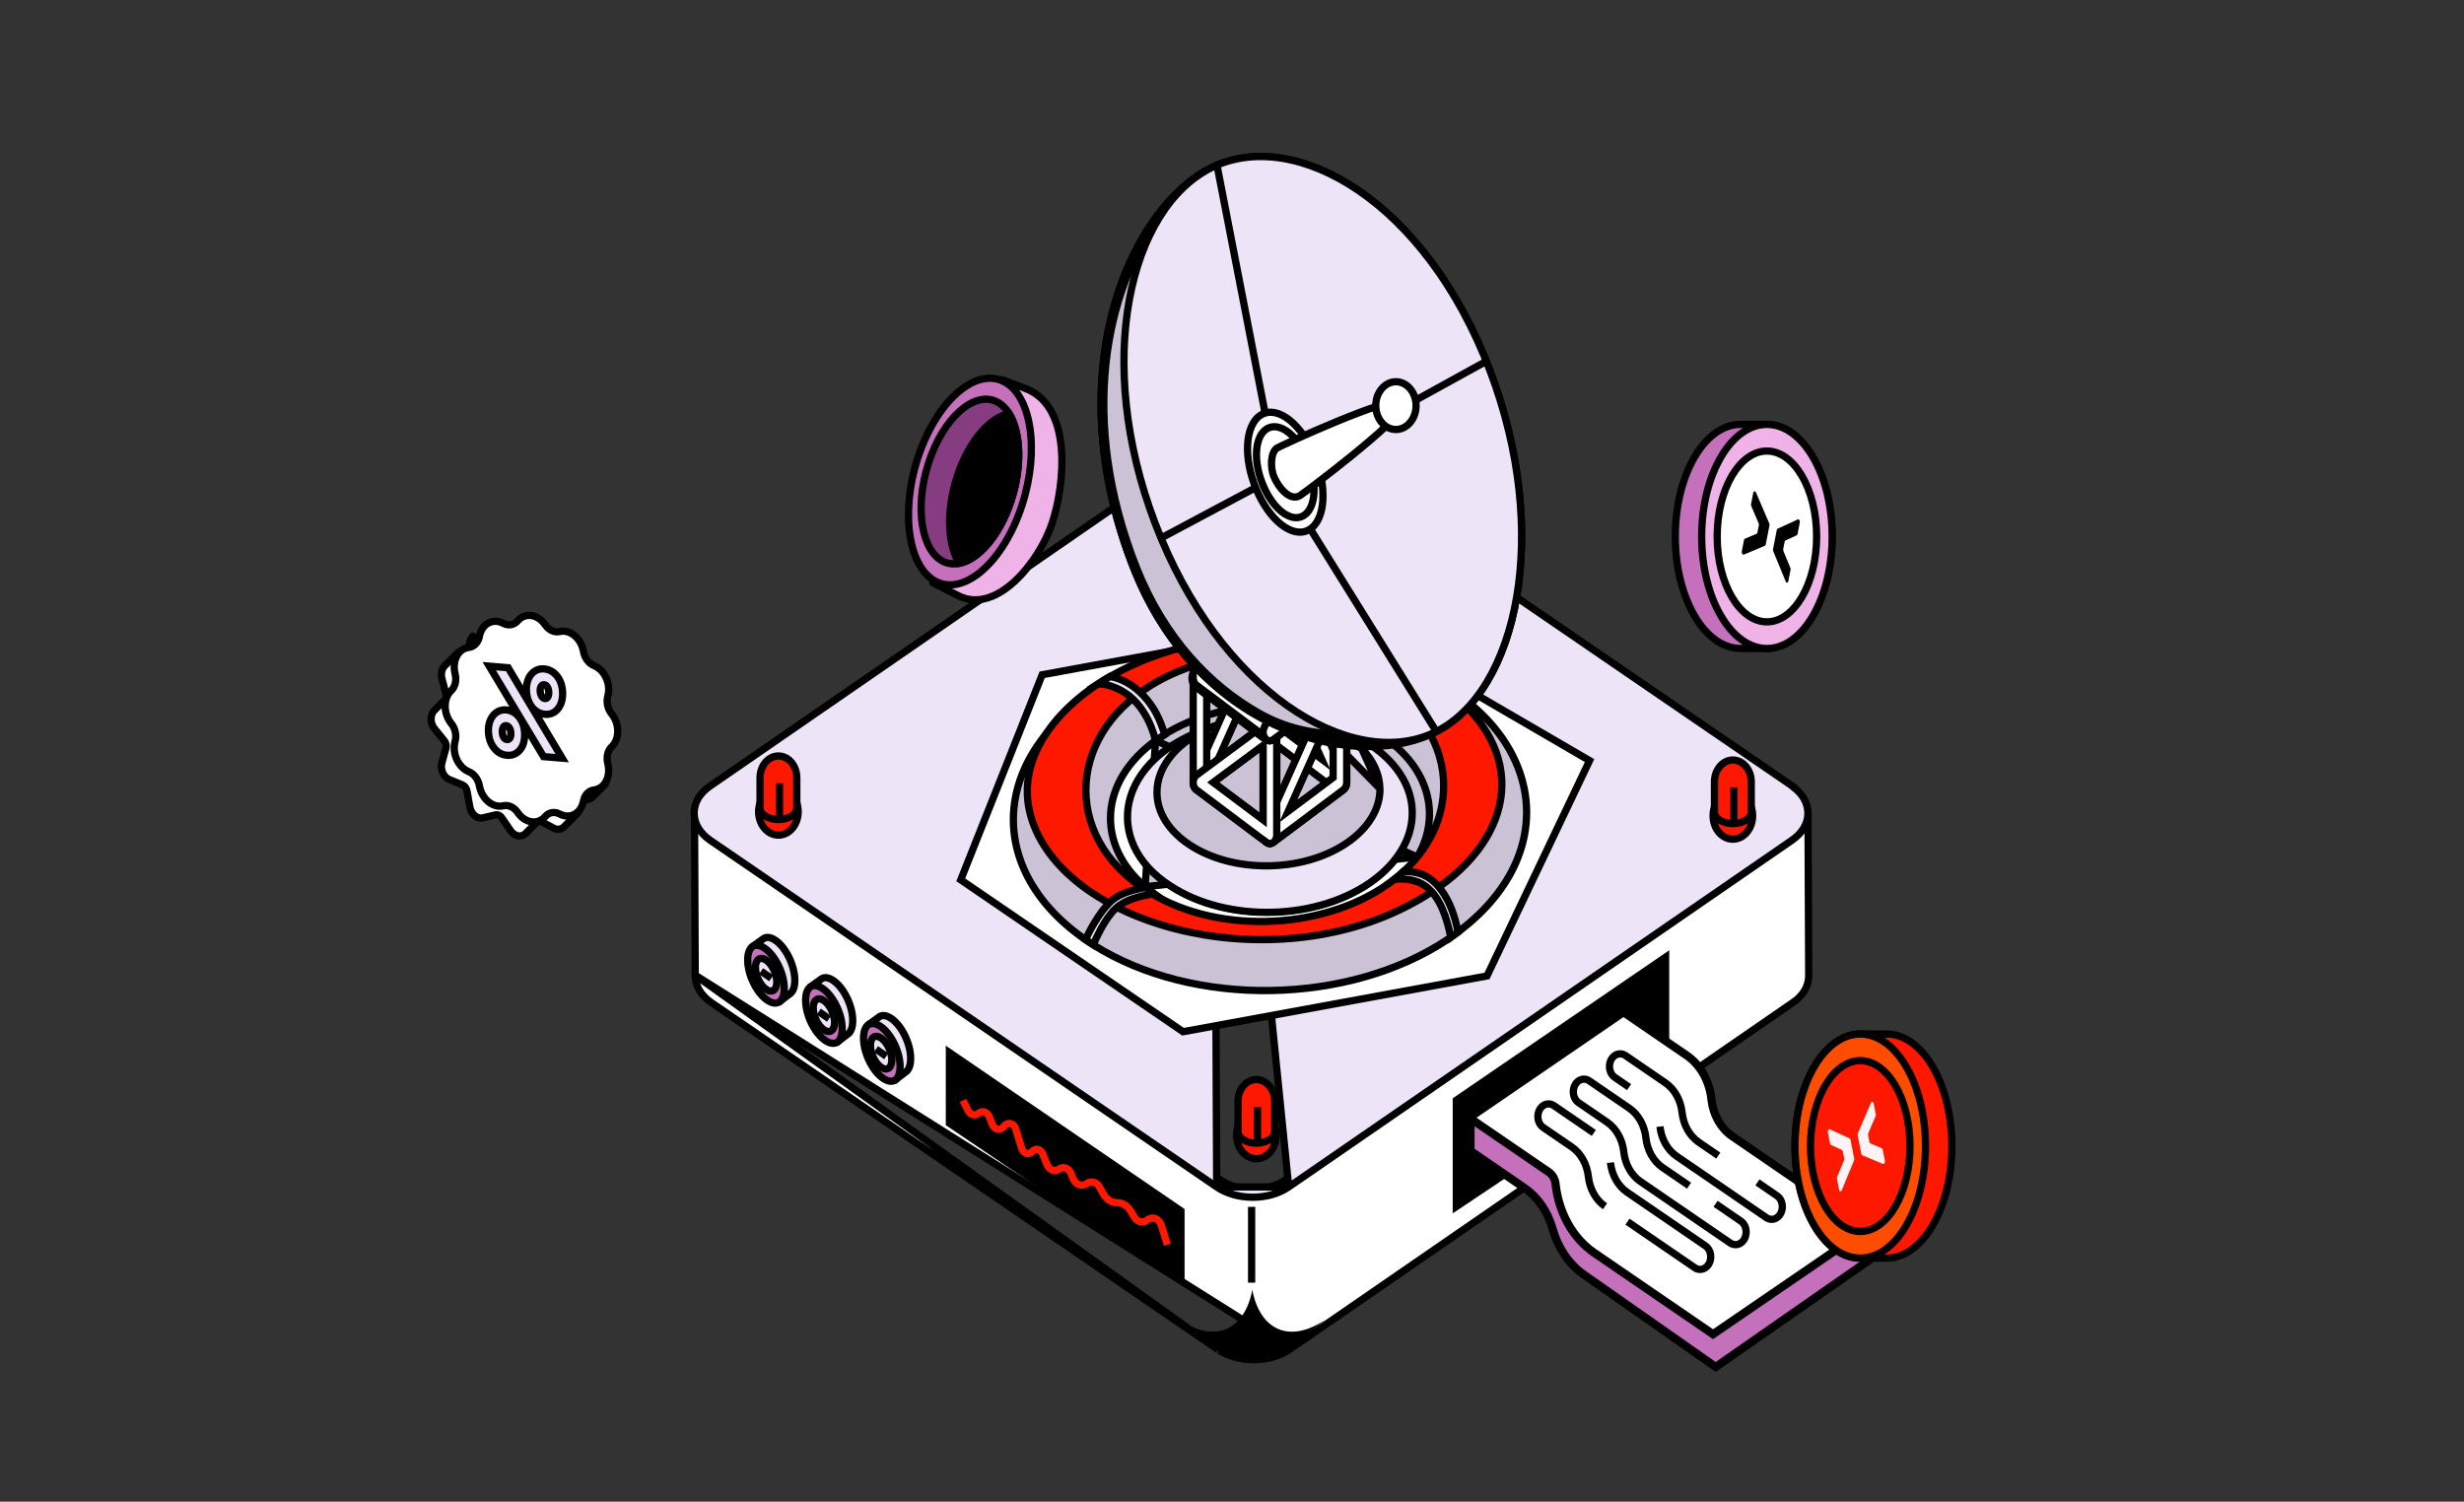 <svg width="169" height="103" viewBox="0 0 169 103" fill="none" xmlns="http://www.w3.org/2000/svg">
<rect x="0" y="0" width="169" height="103" fill="#333333" stroke="none"/>
<path d="M83.535 92.567C83.535 92.567 83.536 92.567 83.536 92.568C84.235 93.037 85.126 93.263 86.002 93.261C86.879 93.259 87.766 93.028 88.455 92.553L83.535 92.567ZM83.535 92.567C83.534 92.566 83.533 92.566 83.533 92.565L48.786 68.765C48.087 68.288 47.685 67.627 47.684 66.889L83.535 92.567ZM122.968 68.766L88.455 92.553L47.684 66.888L47.635 55.8C47.635 55.799 47.635 55.798 47.635 55.797C47.635 55.783 47.635 55.769 47.635 55.755L48.112 55.751V55.755L48.112 55.784C48.112 55.785 48.112 55.785 48.112 55.786C48.123 56.227 48.379 56.736 48.975 57.142L83.341 80.683V80.679L83.705 80.931C84.307 81.347 85.115 81.562 85.936 81.562C86.757 81.562 87.564 81.347 88.166 80.931L88.519 80.687L88.519 80.7L122.681 57.144C122.681 57.143 122.68 57.144 122.681 57.144C123.279 56.725 123.53 56.219 123.53 55.794L124.007 55.792L124.007 55.794L124.056 66.925V66.927C124.056 67.646 123.653 68.308 122.97 68.765C122.969 68.766 122.969 68.766 122.968 68.766Z" fill="white"/>
<path d="M83.535 92.567C83.535 92.567 83.536 92.567 83.536 92.568C84.235 93.037 85.126 93.263 86.002 93.261C86.879 93.259 87.766 93.028 88.455 92.553M83.535 92.567L88.455 92.553M83.535 92.567C83.534 92.566 83.533 92.566 83.533 92.565L48.786 68.765C48.087 68.288 47.685 67.627 47.684 66.889L83.535 92.567ZM88.455 92.553L122.968 68.766C122.969 68.766 122.969 68.766 122.97 68.765C123.653 68.308 124.056 67.646 124.056 66.927V66.925L124.007 55.794L124.007 55.792L123.53 55.794C123.53 56.219 123.279 56.725 122.681 57.144M88.455 92.553L47.684 66.888L47.635 55.8C47.635 55.799 47.635 55.798 47.635 55.797C47.635 55.783 47.635 55.769 47.635 55.755L48.112 55.751V55.755L48.112 55.784C48.112 55.785 48.112 55.785 48.112 55.786C48.123 56.227 48.379 56.736 48.975 57.142L83.341 80.683V80.679L83.705 80.931C84.307 81.347 85.115 81.562 85.936 81.562C86.757 81.562 87.564 81.347 88.166 80.931L88.519 80.687L88.519 80.7L122.681 57.144M122.681 57.144C122.681 57.143 122.68 57.144 122.681 57.144Z" stroke="black" stroke-width="0.498"/>
<path d="M99.887 82.76V75.464L114.24 65.652V73.156L99.887 82.76Z" fill="black" stroke="black" stroke-width="0.498"/>
<path d="M80.999 87.768V83.058L65.118 72.194V77.044L80.999 87.768Z" fill="black" stroke="black" stroke-width="0.498"/>
<path d="M95.459 52.04L95.447 52.031L95.435 52.021C95.042 51.683 94.402 51.635 93.576 52.204C92.81 52.732 92.096 53.656 91.572 54.739C91.049 55.822 90.736 57.023 90.736 58.081C90.736 59.168 91.06 59.801 91.469 60.062L91.482 60.07L91.493 60.079L92.684 60.984L96.683 52.926L95.459 52.04Z" fill="#D9D9D9" stroke="black" stroke-width="0.729"/>
<path d="M92.284 59.27C92.284 60.334 92.596 60.966 92.996 61.239C93.395 61.513 94.013 61.518 94.79 60.986C95.565 60.455 96.287 59.527 96.816 58.44C97.345 57.353 97.662 56.147 97.662 55.086C97.662 54.022 97.35 53.39 96.95 53.116C96.55 52.843 95.933 52.838 95.156 53.37C94.381 53.901 93.659 54.828 93.13 55.916C92.6 57.003 92.284 58.208 92.284 59.27Z" fill="#BDBDBD" stroke="black" stroke-width="0.729"/>
<path d="M93.383 58.326C93.383 59.511 94.085 59.992 94.951 59.399C95.816 58.806 96.518 57.365 96.518 56.179C96.518 54.994 95.816 54.514 94.951 55.106C94.085 55.699 93.383 57.141 93.383 58.326Z" fill="#D9D9D9" stroke="black" stroke-width="0.729"/>
<path d="M95.704 56.737L94.196 57.769" stroke="black" stroke-width="0.729"/>
<path d="M86.949 57.956L86.936 57.947L86.925 57.937C86.531 57.599 85.891 57.551 85.066 58.12C84.3 58.648 83.585 59.572 83.062 60.655C82.539 61.738 82.225 62.939 82.225 63.997C82.225 65.084 82.549 65.717 82.959 65.978L82.971 65.986L82.983 65.995L84.173 66.9L88.172 58.842L86.949 57.956Z" fill="#D9D9D9" stroke="black" stroke-width="0.729"/>
<path d="M83.774 65.187C83.774 66.251 84.086 66.883 84.485 67.156C84.885 67.43 85.503 67.435 86.28 66.903C87.055 66.372 87.777 65.444 88.306 64.357C88.835 63.27 89.152 62.064 89.152 61.003C89.152 59.939 88.839 59.307 88.44 59.033C88.04 58.759 87.422 58.755 86.646 59.287C85.871 59.818 85.149 60.745 84.62 61.833C84.09 62.92 83.774 64.125 83.774 65.187Z" fill="#BDBDBD" stroke="black" stroke-width="0.729"/>
<path d="M84.897 64.273C84.897 65.459 85.598 65.939 86.464 65.346C87.329 64.754 88.031 63.312 88.031 62.127C88.031 60.941 87.329 60.461 86.464 61.054C85.598 61.646 84.897 63.088 84.897 64.273Z" fill="#D9D9D9" stroke="black" stroke-width="0.729"/>
<path d="M87.217 62.685L85.71 63.717" stroke="black" stroke-width="0.984"/>
<path d="M78.439 63.524L78.426 63.516L78.415 63.505C78.021 63.167 77.382 63.119 76.555 63.689C75.79 64.217 75.076 65.141 74.552 66.224C74.029 67.306 73.716 68.508 73.716 69.565C73.716 70.653 74.039 71.285 74.449 71.547L74.461 71.555L74.473 71.564L75.663 72.468L79.662 64.41L78.439 63.524Z" fill="#D9D9D9" stroke="black" stroke-width="0.729"/>
<path d="M75.263 70.755C75.263 71.819 75.576 72.451 75.975 72.725C76.375 72.999 76.993 73.003 77.769 72.471C78.544 71.94 79.266 71.013 79.796 69.925C80.325 68.838 80.641 67.632 80.641 66.571C80.641 65.507 80.329 64.875 79.93 64.602C79.53 64.328 78.912 64.323 78.135 64.855C77.361 65.386 76.638 66.314 76.109 67.401C75.58 68.488 75.263 69.694 75.263 70.755Z" fill="#BDBDBD" stroke="black" stroke-width="0.729"/>
<path d="M76.487 69.783C76.487 70.968 77.189 71.449 78.055 70.856C78.92 70.263 79.622 68.822 79.622 67.637C79.622 66.451 78.92 65.971 78.055 66.564C77.189 67.156 76.487 68.597 76.487 69.783Z" fill="#D9D9D9" stroke="black" stroke-width="0.729"/>
<path d="M78.809 68.194L77.302 69.226" stroke="black" stroke-width="0.729"/>
<path d="M83.45 81.412C84.149 81.889 85.045 82.12 85.926 82.12C86.806 82.12 87.698 81.889 88.39 81.411L83.45 81.412ZM83.45 81.412L48.704 57.63C48.015 57.154 47.611 56.493 47.609 55.774C47.606 55.054 48.006 54.392 48.704 53.915C48.704 53.915 48.704 53.916 48.704 53.915L83.219 30.115L83.45 81.412ZM122.905 57.631L88.39 81.411L83.219 30.115C83.911 29.637 84.803 29.406 85.684 29.406C86.565 29.406 87.46 29.637 88.16 30.114L122.905 53.896L123.024 53.977V54.002C123.641 54.47 123.999 55.095 124.001 55.772C124.004 56.492 123.604 57.154 122.906 57.63C122.905 57.63 122.905 57.63 122.905 57.631Z" fill="#EDE4F7"/>
<path d="M83.45 81.412C84.149 81.889 85.045 82.12 85.926 82.12C86.806 82.12 87.698 81.889 88.39 81.411M83.45 81.412L88.39 81.411M83.45 81.412L48.704 57.63C48.015 57.154 47.611 56.493 47.609 55.774C47.606 55.054 48.006 54.392 48.704 53.915M83.45 81.412L83.219 30.115M88.39 81.411L122.905 57.631C122.905 57.63 122.905 57.63 122.906 57.63C123.604 57.154 124.004 56.492 124.001 55.772C123.999 55.095 123.641 54.47 123.024 54.002V53.977L122.905 53.896L88.16 30.114C87.46 29.637 86.565 29.406 85.684 29.406C84.803 29.406 83.911 29.637 83.219 30.115M88.39 81.411L83.219 30.115M48.704 53.915C48.704 53.915 48.704 53.916 48.704 53.915ZM48.704 53.915L83.219 30.115" stroke="black" stroke-width="0.498"/>
<path d="M119.812 57.09C119.282 57.718 118.423 57.718 117.893 57.09C117.364 56.462 117.364 55.443 117.893 54.815C118.423 54.186 119.282 54.186 119.812 54.815C120.342 55.443 120.342 56.462 119.812 57.09Z" fill="#FF1800" stroke="black" stroke-width="0.498"/>
<path d="M117.591 55.677L117.592 55.688L117.592 55.701C117.588 55.858 117.672 56.057 117.926 56.232C118.174 56.401 118.509 56.492 118.853 56.492C119.198 56.492 119.533 56.401 119.78 56.232C120.039 56.054 120.122 55.851 120.114 55.692L120.114 55.685L120.114 55.678V53.625C120.114 52.799 119.549 52.129 118.853 52.129C118.156 52.129 117.591 52.799 117.591 53.625V55.677Z" fill="#FF1800" stroke="black" stroke-width="0.498"/>
<path d="M118.928 56.504V54.004" stroke="black" stroke-width="0.498"/>
<path d="M87.131 79.008C86.601 79.636 85.742 79.636 85.213 79.008C84.683 78.379 84.683 77.361 85.213 76.732C85.742 76.104 86.601 76.104 87.131 76.732C87.661 77.361 87.661 78.379 87.131 79.008Z" fill="#FF1800" stroke="black" stroke-width="0.498"/>
<path d="M84.911 77.595L84.912 77.606L84.911 77.619C84.907 77.775 84.991 77.975 85.246 78.15C85.493 78.319 85.828 78.41 86.173 78.41C86.517 78.41 86.852 78.319 87.1 78.15C87.359 77.972 87.441 77.769 87.434 77.61L87.433 77.603V77.596V75.543C87.433 74.717 86.869 74.047 86.172 74.047C85.476 74.047 84.911 74.717 84.911 75.543V77.595Z" fill="#FF1800" stroke="black" stroke-width="0.498"/>
<path d="M86.248 78.421V75.922" stroke="black" stroke-width="0.498"/>
<path d="M54.349 56.812C53.819 57.441 52.96 57.441 52.43 56.812C51.9 56.184 51.9 55.165 52.43 54.537C52.96 53.909 53.819 53.909 54.349 54.537C54.878 55.165 54.878 56.184 54.349 56.812Z" fill="#FF1800" stroke="black" stroke-width="0.498"/>
<path d="M52.129 55.4L52.13 55.411L52.129 55.424C52.125 55.58 52.209 55.78 52.463 55.955C52.711 56.124 53.046 56.215 53.39 56.215C53.734 56.215 54.07 56.124 54.317 55.955C54.576 55.777 54.659 55.573 54.651 55.415L54.651 55.408L54.651 55.401V53.347C54.651 52.521 54.087 51.852 53.39 51.852C52.693 51.852 52.129 52.521 52.129 53.347V55.4Z" fill="#FF1800" stroke="black" stroke-width="0.498"/>
<path d="M53.465 56.227V53.727" stroke="black" stroke-width="0.498"/>
<path d="M86.764 33.872C86.234 34.5 85.376 34.5 84.846 33.872C84.316 33.244 84.316 32.225 84.846 31.597C85.376 30.968 86.234 30.968 86.764 31.597C87.294 32.225 87.294 33.244 86.764 33.872Z" fill="#D9D9D9" stroke="black" stroke-width="0.498"/>
<path d="M84.544 32.46L84.545 32.472L84.544 32.484C84.54 32.641 84.624 32.841 84.879 33.015C85.126 33.184 85.461 33.275 85.806 33.275C86.15 33.275 86.485 33.184 86.733 33.015C86.992 32.838 87.074 32.634 87.067 32.475L87.066 32.468V32.462V30.408C87.066 29.582 86.502 28.912 85.805 28.912C85.108 28.912 84.544 29.582 84.544 30.408V32.46Z" fill="#D9D9D9" stroke="black" stroke-width="0.498"/>
<path d="M85.881 33.287V30.787" stroke="black" stroke-width="0.498"/>
<mask id="mask0_878_6985" style="mask-type:luminance" maskUnits="userSpaceOnUse" x="70" y="42" width="34" height="23">
<path d="M75.659 61.318C81.936 65.616 92.112 65.616 98.389 61.318C104.666 57.02 104.666 50.051 98.389 45.753C92.112 41.455 81.936 41.455 75.659 45.753C69.382 50.051 69.382 57.02 75.659 61.318Z" fill="white"/>
</mask>
<g mask="url(#mask0_878_6985)">
<path d="M75.783 62.41C78.875 64.527 82.942 65.594 87.024 65.594C91.106 65.594 95.174 64.527 98.266 62.41C101.359 60.291 102.85 57.556 102.85 54.881C102.85 52.206 101.359 49.471 98.266 47.352C95.174 45.235 91.106 44.168 87.024 44.168C82.942 44.168 78.875 45.235 75.783 47.352C72.689 49.471 71.199 52.206 71.199 54.881C71.199 57.556 72.689 60.291 75.783 62.41Z" fill="#FF4D00" stroke="black" stroke-width="0.498"/>
<path d="M78.176 65.168C80.607 66.832 83.808 67.673 87.024 67.673C90.239 67.673 93.44 66.832 95.871 65.168C98.304 63.502 99.464 61.36 99.464 59.279C99.464 57.197 98.304 55.055 95.871 53.389C93.44 51.724 90.239 50.884 87.024 50.884C83.808 50.884 80.607 51.724 78.176 53.389C75.743 55.055 74.583 57.197 74.583 59.279C74.583 61.36 75.743 63.502 78.176 65.168Z" fill="#1CA3A3" stroke="black" stroke-width="0.498"/>
<path d="M79.325 65.986C81.438 67.433 84.224 68.165 87.023 68.165C89.823 68.165 92.608 67.433 94.722 65.986C96.813 64.554 97.816 62.722 97.838 60.945V59.3H76.209V60.947C76.232 62.724 77.235 64.554 79.325 65.986Z" fill="black" stroke="black" stroke-width="0.498"/>
<path d="M79.325 64.38C81.439 65.827 84.224 66.559 87.024 66.559C89.823 66.559 92.609 65.827 94.722 64.38C96.837 62.931 97.839 61.074 97.839 59.277C97.839 57.48 96.837 55.623 94.722 54.175C92.609 52.727 89.823 51.995 87.024 51.995C84.224 51.995 81.439 52.727 79.325 54.175C77.21 55.623 76.209 57.48 76.209 59.277C76.209 61.074 77.21 62.931 79.325 64.38Z" fill="#FF1800" stroke="black" stroke-width="0.498"/>
<path d="M80.366 63.667C82.192 64.918 84.601 65.552 87.023 65.552C89.445 65.552 91.854 64.918 93.68 63.667C95.508 62.416 96.365 60.817 96.365 59.278C96.365 57.739 95.508 56.14 93.68 54.889C91.854 53.639 89.445 53.005 87.023 53.005C84.601 53.005 82.192 53.639 80.366 54.889C78.539 56.14 77.681 57.739 77.681 59.278C77.681 60.817 78.539 62.416 80.366 63.667Z" fill="black" stroke="black" stroke-width="0.498"/>
<path d="M86.971 50.772L87.125 44.093M97.132 46.44C96.71 48.026 95.499 50.471 93.2 51.821M76.588 46.668C77.007 48.245 78.208 50.673 80.486 52.015M103.115 54.757C102.809 55.726 101.094 57.682 99.432 57.682M70.97 54.757C71.276 55.726 72.991 57.682 74.653 57.682" stroke="black" stroke-width="0.498"/>
</g>
<path d="M33.542 43.945L33.952 42.856L33.542 43.945ZM33.758 43.846L34.03 43.99C34.184 44.071 34.336 44.035 34.428 43.928L35.042 43.212C35.346 42.858 35.837 42.958 36.104 43.347L36.718 44.242C36.831 44.406 36.998 44.477 37.139 44.444L38.008 44.24C38.416 44.144 38.823 44.499 38.91 44.983L39.105 46.076C39.139 46.27 39.264 46.437 39.422 46.501L40.312 46.864C40.707 47.025 40.955 47.548 40.825 48.016L40.548 49.014C40.504 49.176 40.542 49.382 40.666 49.534L41.34 50.366C41.633 50.727 41.657 51.318 41.324 51.632L40.65 52.268C40.548 52.363 40.5 52.538 40.549 52.729L40.784 53.645L41.101 53.608C41.172 53.6 41.231 53.569 41.276 53.524L33.758 43.846ZM33.4 43.658L33.46 43.69L33.514 43.545L33.4 43.658ZM32.225 44.054C32.257 43.882 32.333 43.738 32.438 43.633L41.276 53.524C41.345 53.455 41.448 53.466 41.506 53.547C41.564 53.629 41.554 53.751 41.486 53.82L40.629 54.673C40.532 54.769 40.411 54.831 40.275 54.846L39.867 54.894L39.767 55.427C39.734 55.599 39.658 55.743 39.553 55.847L39.551 55.85L38.698 56.699C38.697 56.699 38.697 56.7 38.697 56.7C38.504 56.892 38.227 56.935 37.973 56.801L37.104 56.344C37.042 56.311 36.979 56.298 36.921 56.3C36.907 56.315 36.893 56.328 36.878 56.341L36.087 57.128C35.783 57.475 35.296 57.374 35.03 56.987L34.416 56.092C34.304 55.928 34.136 55.857 33.995 55.89L33.127 56.094C32.719 56.19 32.311 55.835 32.225 55.35L32.03 54.258C31.995 54.064 31.87 53.897 31.713 53.833L30.822 53.47C30.427 53.309 30.18 52.786 30.309 52.317L30.586 51.32C30.609 51.239 30.61 51.148 30.59 51.056C30.57 50.965 30.529 50.875 30.468 50.8L29.794 49.968C29.734 49.893 29.685 49.809 29.648 49.721C29.551 49.486 29.539 49.212 29.627 48.981C29.668 48.875 29.729 48.779 29.809 48.703L30.565 47.951C30.582 47.91 30.595 47.865 30.601 47.815C30.605 47.781 30.605 47.746 30.602 47.71C30.6 47.675 30.594 47.64 30.585 47.604L30.308 46.526C30.302 46.5 30.296 46.473 30.291 46.447C30.274 46.35 30.271 46.254 30.28 46.161C30.301 45.964 30.38 45.786 30.506 45.661L30.508 45.659L30.509 45.658L30.51 45.657L30.511 45.656L31.361 44.81L31.363 44.808C31.459 44.712 31.58 44.65 31.716 44.635L32.125 44.587L32.225 44.054Z" fill="white"/>
<path d="M33.542 43.945L33.952 42.856M41.276 53.524C41.231 53.569 41.172 53.6 41.101 53.608L40.784 53.645L40.549 52.729C40.5 52.538 40.548 52.363 40.65 52.268L41.324 51.632C41.657 51.318 41.633 50.727 41.34 50.366L40.666 49.534C40.542 49.382 40.504 49.176 40.548 49.014L40.825 48.016C40.955 47.548 40.707 47.025 40.312 46.864L39.422 46.501C39.264 46.437 39.139 46.27 39.105 46.076L38.91 44.983C38.823 44.499 38.416 44.144 38.008 44.24L37.139 44.444C36.998 44.477 36.831 44.406 36.718 44.242L36.104 43.347C35.837 42.958 35.346 42.858 35.042 43.212L34.428 43.928C34.336 44.035 34.184 44.071 34.03 43.99L33.758 43.846L41.276 53.524ZM41.276 53.524L32.438 43.633C32.333 43.738 32.257 43.882 32.225 44.054M41.276 53.524C41.345 53.455 41.448 53.466 41.506 53.547C41.564 53.629 41.554 53.751 41.486 53.82L40.629 54.673C40.532 54.769 40.411 54.831 40.275 54.846L39.867 54.894L39.767 55.427M32.225 44.054L32.125 44.587L31.716 44.635C31.58 44.65 31.459 44.712 31.363 44.808L31.361 44.81L30.511 45.656L30.51 45.657L30.509 45.658L30.508 45.659L30.506 45.661C30.38 45.786 30.301 45.964 30.28 46.161C30.271 46.254 30.274 46.35 30.291 46.447C30.296 46.473 30.302 46.5 30.308 46.526L30.585 47.604C30.594 47.64 30.6 47.675 30.602 47.71C30.605 47.746 30.605 47.781 30.601 47.815C30.595 47.865 30.582 47.91 30.565 47.951L29.809 48.703C29.729 48.779 29.668 48.875 29.627 48.981C29.539 49.212 29.551 49.486 29.648 49.721C29.685 49.809 29.734 49.893 29.794 49.968L30.468 50.8C30.529 50.875 30.57 50.965 30.59 51.056C30.61 51.148 30.609 51.239 30.586 51.32L30.309 52.317C30.18 52.786 30.427 53.309 30.822 53.47L31.713 53.833M32.225 44.054L32.384 44.096M39.767 55.427L39.607 55.385M39.767 55.427C39.734 55.599 39.658 55.743 39.553 55.847L39.551 55.85L38.698 56.699C38.697 56.699 38.697 56.7 38.697 56.7C38.504 56.892 38.227 56.935 37.973 56.801M37.973 56.801L38.039 56.624M37.973 56.801L37.104 56.344C37.042 56.311 36.979 56.298 36.921 56.3C36.907 56.315 36.893 56.328 36.878 56.341L36.087 57.128C35.783 57.475 35.296 57.374 35.03 56.987L34.416 56.092C34.304 55.928 34.136 55.857 33.995 55.89L33.127 56.094C32.719 56.19 32.311 55.835 32.225 55.35L32.03 54.258C31.995 54.064 31.87 53.897 31.713 53.833M31.713 53.833L31.766 53.65M33.4 43.658L33.46 43.69L33.514 43.545L33.4 43.658Z" stroke="black" stroke-width="0.498" stroke-linejoin="round"/>
<path d="M37.393 42.856C37.644 43.221 38.031 43.401 38.386 43.318C39.101 43.15 39.858 43.782 40.018 44.682C40.097 45.128 40.381 45.508 40.744 45.656C41.478 45.955 41.915 46.922 41.687 47.744C41.574 48.151 41.678 48.629 41.953 48.968C42.508 49.654 42.508 50.698 41.953 51.221C41.678 51.48 41.574 51.928 41.687 52.368C41.915 53.256 41.478 54.097 40.744 54.182C40.381 54.224 40.097 54.521 40.018 54.944C39.858 55.797 39.101 56.209 38.386 55.833C38.031 55.646 37.644 55.714 37.393 56.006C36.888 56.595 36.014 56.468 35.508 55.731C35.258 55.366 34.87 55.186 34.516 55.269C33.8 55.437 33.044 54.805 32.883 53.905C32.804 53.459 32.52 53.079 32.157 52.931C31.423 52.633 30.986 51.665 31.215 50.843C31.327 50.436 31.223 49.958 30.949 49.619C30.393 48.934 30.393 47.889 30.949 47.366C31.223 47.107 31.327 46.659 31.215 46.219C30.986 45.331 31.423 44.49 32.157 44.406C32.52 44.363 32.804 44.066 32.883 43.644C33.044 42.79 33.8 42.378 34.516 42.755C34.87 42.941 35.258 42.873 35.508 42.582C36.014 41.992 36.888 42.119 37.393 42.856Z" fill="white" stroke="black" stroke-width="0.498"/>
<path d="M38.36 51.669L38.559 52.002L38.215 51.974L37.359 51.903L37.282 51.897L37.237 51.822L33.756 46.026L33.556 45.692L33.9 45.721L34.776 45.794L34.853 45.8L34.898 45.875L38.36 51.669ZM35.855 51.121L35.854 51.124L35.853 51.127C35.752 51.357 35.605 51.536 35.415 51.657C35.223 51.779 35.008 51.826 34.774 51.806C34.536 51.787 34.321 51.704 34.132 51.555C33.943 51.408 33.792 51.214 33.68 50.974L33.68 50.973C33.568 50.727 33.508 50.457 33.5 50.166C33.491 49.872 33.535 49.607 33.638 49.379C33.739 49.149 33.884 48.972 34.073 48.851C34.261 48.722 34.478 48.672 34.716 48.692C34.951 48.711 35.165 48.794 35.356 48.942C35.547 49.089 35.698 49.284 35.809 49.524L35.811 49.527C35.918 49.768 35.975 50.038 35.983 50.331C35.992 50.62 35.951 50.885 35.855 51.121ZM34.529 49.866L34.526 49.869C34.476 49.944 34.445 50.05 34.45 50.204C34.454 50.357 34.491 50.481 34.556 50.585C34.617 50.676 34.687 50.719 34.776 50.727C34.856 50.733 34.914 50.705 34.964 50.636C35.015 50.555 35.044 50.446 35.04 50.294C35.035 50.141 34.998 50.02 34.935 49.923C34.867 49.822 34.795 49.778 34.714 49.772C34.629 49.765 34.574 49.795 34.529 49.866ZM38.022 48.843L38.02 48.844C37.828 48.966 37.61 49.013 37.372 48.993C37.138 48.974 36.923 48.891 36.732 48.742C36.541 48.595 36.392 48.4 36.285 48.159C36.173 47.913 36.114 47.644 36.105 47.353C36.097 47.06 36.14 46.795 36.242 46.568C36.339 46.337 36.483 46.159 36.672 46.038C36.86 45.908 37.077 45.859 37.315 45.878C37.553 45.898 37.77 45.981 37.962 46.13C38.152 46.277 38.303 46.471 38.415 46.711L38.416 46.714C38.523 46.955 38.58 47.225 38.589 47.519C38.597 47.809 38.554 48.075 38.453 48.311L38.452 48.313C38.351 48.542 38.207 48.721 38.022 48.843ZM37.161 47.77C37.221 47.862 37.292 47.906 37.382 47.914C37.462 47.92 37.516 47.892 37.561 47.825C37.613 47.743 37.643 47.634 37.639 47.48C37.634 47.327 37.597 47.206 37.533 47.109C37.472 47.016 37.402 46.974 37.319 46.967C37.231 46.959 37.176 46.991 37.132 47.056L37.129 47.06C37.076 47.135 37.044 47.239 37.049 47.391C37.053 47.542 37.091 47.666 37.161 47.77Z" fill="#EDE4F7" stroke="black" stroke-width="0.498"/>
<path d="M114.905 36.795C114.905 38.942 115.419 40.874 116.239 42.263C117.06 43.653 118.173 44.481 119.379 44.481H121.188C122.394 44.481 123.508 43.653 124.329 42.263C125.149 40.874 125.663 38.942 125.663 36.795C125.663 34.649 125.149 32.716 124.329 31.327C123.508 29.937 122.394 29.109 121.188 29.109H119.379C118.173 29.109 117.06 29.937 116.239 31.327C115.419 32.716 114.905 34.649 114.905 36.795Z" fill="#C470BB" stroke="black" stroke-width="0.498" stroke-linejoin="round"/>
<path d="M116.713 36.795C116.713 38.942 117.227 40.874 118.048 42.263C118.868 43.653 119.982 44.481 121.188 44.481C122.394 44.481 123.508 43.653 124.329 42.263C125.149 40.874 125.663 38.942 125.663 36.795C125.663 34.649 125.149 32.716 124.329 31.327C123.508 29.937 122.394 29.109 121.188 29.109C119.982 29.109 118.868 29.937 118.048 31.327C117.227 32.716 116.713 34.649 116.713 36.795Z" fill="#EFB3E7" stroke="black" stroke-width="0.498"/>
<path d="M117.777 36.795C117.777 38.431 118.169 39.904 118.794 40.963C119.42 42.022 120.269 42.653 121.188 42.653C122.107 42.653 122.956 42.022 123.582 40.963C124.207 39.904 124.599 38.431 124.599 36.795C124.599 35.159 124.207 33.686 123.582 32.627C122.956 31.567 122.107 30.936 121.188 30.936C120.269 30.936 119.42 31.567 118.794 32.627C118.169 33.686 117.777 35.159 117.777 36.795Z" fill="white" stroke="black" stroke-width="0.498"/>
<path d="M121.607 37.67C121.599 37.713 121.604 37.761 121.621 37.802L122.474 39.879C122.497 39.935 122.54 39.97 122.581 39.965C122.617 39.96 122.646 39.922 122.657 39.867L122.81 39.084C122.818 39.042 122.813 38.994 122.796 38.952L122.325 37.804C122.305 37.755 122.299 37.697 122.309 37.646L122.402 37.171C122.412 37.12 122.436 37.082 122.47 37.067L123.235 36.713C123.263 36.7 123.283 36.669 123.291 36.626L123.444 35.846C123.456 35.785 123.444 35.717 123.414 35.671C123.402 35.655 123.39 35.642 123.376 35.633C123.354 35.619 123.33 35.616 123.307 35.626L121.922 36.266C121.894 36.279 121.874 36.31 121.865 36.353L121.607 37.67Z" fill="black"/>
<path d="M120.34 33.698C120.298 33.697 120.264 33.736 120.252 33.798L120.1 34.578C120.091 34.62 120.097 34.668 120.115 34.711L120.616 35.877C120.638 35.927 120.644 35.986 120.634 36.036L120.541 36.512C120.531 36.563 120.506 36.6 120.471 36.615L119.676 36.95C119.648 36.962 119.627 36.993 119.618 37.035L119.465 37.818C119.454 37.874 119.465 37.936 119.492 37.982C119.524 38.034 119.571 38.057 119.61 38.04L121.049 37.434C121.077 37.422 121.098 37.391 121.107 37.349L121.365 36.031C121.373 35.989 121.367 35.941 121.349 35.899L120.443 33.788C120.428 33.754 120.407 33.728 120.384 33.713C120.37 33.704 120.355 33.699 120.34 33.698Z" fill="black"/>
<path d="M111.242 71.457L111.371 71.394L111.492 71.476L115.795 74.423C116.661 75.015 117.244 76.053 117.371 77.23C117.491 78.335 118.097 79.281 118.962 79.715L128.016 84.259L128.188 84.345L128.188 84.566L128.189 86.249V86.44L128.05 86.537L117.819 93.66L117.676 93.76L117.533 93.66L108.625 87.421C107.617 86.714 106.859 85.6 106.489 84.283C106.158 83.105 105.475 82.111 104.569 81.489L100.999 79.036L100.858 78.939V78.747V76.832V76.609L101.031 76.524L111.242 71.457Z" fill="#C470BB" stroke="black" stroke-width="0.561"/>
<path d="M111.21 69.519L111.351 69.423L111.491 69.519L115.694 72.397C116.623 73.033 117.249 74.147 117.386 75.409C117.5 76.464 118.023 77.395 118.8 77.927L127.644 83.983L128.066 84.272L127.644 84.562L117.634 91.416L117.493 91.513L117.352 91.416L109.337 85.928C107.886 84.934 106.909 83.195 106.695 81.224C106.657 80.878 106.485 80.572 106.23 80.397L101.2 76.953L100.777 76.663L101.2 76.374L111.21 69.519Z" fill="white" stroke="black" stroke-width="0.561"/>
<path d="M113.854 77.271C113.946 78.123 114.369 78.876 114.996 79.305L121.15 83.519C121.369 83.668 121.637 83.674 121.86 83.532C122.365 83.212 122.376 82.358 121.88 82.019L120.538 81.099M111.734 74.568L110.757 73.898C110.261 73.559 110.273 72.705 110.777 72.385C111 72.243 111.268 72.249 111.487 72.398L114.227 74.274C114.854 74.704 115.277 75.456 115.369 76.308C115.462 77.161 115.884 77.913 116.512 78.343L117.854 79.262" stroke="black" stroke-width="0.498"/>
<path d="M115.849 81.324L114.03 80.079C113.403 79.649 112.98 78.897 112.888 78.045C112.795 77.193 112.373 76.441 111.745 76.011L109.005 74.135C108.787 73.985 108.518 73.98 108.296 74.121C107.791 74.442 107.779 75.295 108.275 75.635L110.23 76.973C110.857 77.403 111.28 78.155 111.372 79.007C111.465 79.86 111.887 80.612 112.515 81.041L118.668 85.255C118.887 85.405 119.155 85.41 119.378 85.269C119.883 84.948 119.894 84.095 119.399 83.755L117.666 82.569" stroke="black" stroke-width="0.498"/>
<path d="M109.316 77.709L106.576 75.833C106.358 75.683 106.089 75.678 105.866 75.819C105.362 76.14 105.35 76.993 105.846 77.333L107.801 78.671C108.428 79.101 108.85 79.853 108.943 80.706C109.036 81.558 109.458 82.31 110.085 82.74M110.459 79.743C110.551 80.595 110.974 81.347 111.601 81.777L116.969 85.453C117.465 85.793 117.454 86.646 116.949 86.967C116.726 87.108 116.458 87.103 116.239 86.953L113.162 84.846L111.624 83.793" stroke="black" stroke-width="0.498"/>
<path d="M83.215 41.236L83.268 43.328L79.472 48.166L78.401 52.606" stroke="black" stroke-width="0.498" stroke-linejoin="round"/>
<path d="M83.018 43.642C81.99 46.528 79.499 51.498 78.454 52.552" stroke="black" stroke-width="0.498" stroke-linejoin="round"/>
<path d="M85.842 47.892C85.465 49.183 84.749 51.922 82.785 54.692" stroke="black" stroke-width="0.498" stroke-linejoin="round"/>
<path d="M89.2 49.901C88.088 53.427 85.76 55.45 85.76 55.45" stroke="black" stroke-width="0.498" stroke-linejoin="round"/>
<path d="M65.657 40.825C68.336 42.263 71.305 38.513 72.178 35.836C73.047 33.175 73.545 27.926 70.391 26.67L68.725 26.037L68.448 27.108C67.019 27.94 65.643 29.822 64.834 32.3C64.079 34.615 63.984 36.938 64.451 38.666L63.98 39.972L65.657 40.825Z" fill="#EFB3E7" stroke="black" stroke-width="0.498" stroke-linejoin="round"/>
<path d="M62.957 31.392C62.327 33.324 62.174 35.252 62.425 36.801C62.677 38.355 63.327 39.491 64.274 39.925C65.222 40.36 66.347 40.04 67.415 39.093C68.481 38.148 69.462 36.6 70.093 34.668C70.723 32.736 70.876 30.808 70.625 29.258C70.372 27.704 69.723 26.569 68.776 26.134C67.828 25.699 66.703 26.02 65.635 26.967C64.569 27.912 63.588 29.46 62.957 31.392Z" fill="#C470BB" stroke="black" stroke-width="0.498"/>
<path d="M63.695 31.731C63.19 33.277 63.069 34.817 63.269 36.053C63.47 37.292 63.987 38.187 64.73 38.528C65.474 38.869 66.363 38.62 67.216 37.865C68.065 37.111 68.85 35.875 69.354 34.329C69.859 32.783 69.981 31.243 69.78 30.007C69.579 28.767 69.063 27.873 68.319 27.532C67.575 27.191 66.686 27.439 65.834 28.195C64.984 28.949 64.2 30.185 63.695 31.731Z" fill="#853C81" stroke="black" stroke-width="0.498"/>
<path d="M69.354 34.329C70.13 31.953 69.995 29.624 69.212 28.364C68.58 28.492 67.91 28.935 67.292 29.646C66.639 30.399 66.056 31.439 65.652 32.675C64.877 35.052 65.012 37.38 65.795 38.64C66.427 38.513 67.097 38.069 67.714 37.358C68.368 36.605 68.951 35.565 69.354 34.329Z" fill="black" stroke="black" stroke-width="0.498"/>
<path d="M79.445 48.202L82.913 43.776C82.124 46.615 79.581 50.804 78.407 52.543L79.445 48.202Z" fill="black" stroke="black" stroke-width="0.498" stroke-linejoin="round"/>
<path d="M52.31 64.423L52.316 64.418L52.321 64.414C52.505 64.256 52.803 64.234 53.189 64.499C53.546 64.746 53.88 65.177 54.124 65.683C54.368 66.188 54.515 66.749 54.515 67.243C54.515 67.75 54.363 68.045 54.172 68.168L54.167 68.171L54.161 68.175L53.605 68.597L51.739 64.836L52.31 64.423Z" fill="#EDE4F7" stroke="black" stroke-width="0.498"/>
<path d="M53.792 67.798C53.792 68.294 53.646 68.589 53.46 68.717C53.273 68.845 52.985 68.847 52.622 68.599C52.261 68.351 51.924 67.918 51.677 67.41C51.429 66.903 51.282 66.34 51.282 65.845C51.282 65.348 51.428 65.053 51.614 64.925C51.801 64.797 52.089 64.795 52.452 65.044C52.813 65.291 53.15 65.725 53.398 66.232C53.645 66.74 53.792 67.302 53.792 67.798Z" fill="#C470BB" stroke="black" stroke-width="0.498"/>
<path d="M53.279 67.358C53.279 67.911 52.951 68.135 52.547 67.859C52.143 67.582 51.815 66.909 51.815 66.356C51.815 65.803 52.143 65.578 52.547 65.855C52.951 66.131 53.279 66.804 53.279 67.358Z" fill="#EDE4F7" stroke="black" stroke-width="0.498"/>
<path d="M52.196 66.615L52.899 67.097" stroke="black" stroke-width="0.498"/>
<path d="M56.283 67.184L56.288 67.18L56.294 67.176C56.478 67.018 56.776 66.995 57.162 67.261C57.519 67.508 57.853 67.939 58.097 68.444C58.341 68.95 58.487 69.511 58.487 70.004C58.487 70.511 58.337 70.807 58.145 70.929L58.139 70.933L58.134 70.937L57.578 71.359L55.712 67.598L56.283 67.184Z" fill="#EDE4F7" stroke="black" stroke-width="0.498"/>
<path d="M57.765 70.559C57.765 71.056 57.619 71.351 57.433 71.479C57.246 71.606 56.958 71.608 56.595 71.36C56.233 71.112 55.896 70.679 55.649 70.172C55.402 69.665 55.255 69.102 55.255 68.606C55.255 68.11 55.4 67.815 55.587 67.687C55.773 67.559 56.062 67.557 56.425 67.805C56.786 68.053 57.123 68.486 57.37 68.994C57.617 69.501 57.765 70.064 57.765 70.559Z" fill="#C470BB" stroke="black" stroke-width="0.498"/>
<path d="M57.241 70.133C57.241 70.686 56.913 70.911 56.509 70.634C56.105 70.357 55.778 69.685 55.778 69.131C55.778 68.578 56.105 68.354 56.509 68.63C56.913 68.907 57.241 69.58 57.241 70.133Z" fill="#EDE4F7" stroke="black" stroke-width="0.498"/>
<path d="M56.158 69.392L56.862 69.873" stroke="black" stroke-width="0.498"/>
<path d="M60.255 69.783L60.261 69.779L60.266 69.774C60.45 69.616 60.748 69.594 61.134 69.86C61.492 70.106 61.825 70.538 62.069 71.043C62.314 71.549 62.46 72.109 62.46 72.603C62.46 73.11 62.308 73.406 62.117 73.528L62.111 73.531L62.106 73.535L61.55 73.958L59.684 70.197L60.255 69.783Z" fill="#EDE4F7" stroke="black" stroke-width="0.498"/>
<path d="M61.737 73.159C61.737 73.656 61.591 73.95 61.405 74.079C61.218 74.206 60.93 74.208 60.567 73.96C60.206 73.712 59.868 73.279 59.621 72.772C59.374 72.264 59.227 71.701 59.227 71.206C59.227 70.709 59.372 70.414 59.559 70.286C59.746 70.159 60.034 70.156 60.396 70.405C60.758 70.652 61.095 71.086 61.342 71.593C61.589 72.101 61.737 72.664 61.737 73.159Z" fill="#C470BB" stroke="black" stroke-width="0.498"/>
<path d="M61.166 72.704C61.166 73.257 60.838 73.482 60.434 73.205C60.03 72.929 59.702 72.256 59.702 71.703C59.702 71.149 60.03 70.925 60.434 71.201C60.838 71.478 61.166 72.151 61.166 72.704Z" fill="#EDE4F7" stroke="black" stroke-width="0.498"/>
<path d="M60.082 71.963L60.785 72.445" stroke="black" stroke-width="0.498"/>
<path d="M85.846 82.779V87.977" stroke="black" stroke-width="0.498" stroke-linejoin="round"/>
<path d="M133.875 78.609C133.875 80.756 133.361 82.689 132.541 84.078C131.72 85.468 130.607 86.295 129.4 86.295H127.592C126.386 86.295 125.272 85.468 124.451 84.078C123.631 82.689 123.117 80.756 123.117 78.609C123.117 76.463 123.631 74.531 124.451 73.141C125.272 71.751 126.386 70.924 127.592 70.924H129.4C130.607 70.924 131.72 71.751 132.541 73.141C133.361 74.531 133.875 76.463 133.875 78.609Z" fill="#FF1800" stroke="black" stroke-width="0.498" stroke-linejoin="round"/>
<path d="M132.066 78.609C132.066 80.756 131.552 82.689 130.732 84.078C129.911 85.468 128.798 86.295 127.592 86.295C126.385 86.295 125.272 85.468 124.451 84.078C123.631 82.689 123.117 80.756 123.117 78.609C123.117 76.463 123.631 74.531 124.451 73.141C125.272 71.751 126.385 70.924 127.592 70.924C128.798 70.924 129.911 71.751 130.732 73.141C131.552 74.531 132.066 76.463 132.066 78.609Z" fill="#FF4D00" stroke="black" stroke-width="0.498"/>
<path d="M131.003 78.608C131.003 80.244 130.611 81.717 129.986 82.776C129.36 83.835 128.511 84.466 127.592 84.466C126.673 84.466 125.824 83.835 125.198 82.776C124.573 81.717 124.181 80.244 124.181 78.608C124.181 76.972 124.573 75.499 125.198 74.44C125.824 73.381 126.673 72.75 127.592 72.75C128.511 72.75 129.36 73.381 129.986 74.44C130.611 75.499 131.003 76.972 131.003 78.608Z" fill="#FF1800" stroke="black" stroke-width="0.498"/>
<path d="M127.175 79.469C127.183 79.51 127.179 79.557 127.162 79.598L126.324 81.638C126.301 81.693 126.259 81.727 126.219 81.722C126.184 81.717 126.155 81.68 126.145 81.626L125.994 80.857C125.986 80.815 125.991 80.768 126.008 80.728L126.471 79.6C126.491 79.552 126.496 79.495 126.487 79.445L126.395 78.978C126.386 78.928 126.361 78.891 126.328 78.876L125.577 78.528C125.55 78.516 125.53 78.485 125.521 78.443L125.371 77.678C125.36 77.617 125.371 77.55 125.401 77.505C125.413 77.489 125.425 77.476 125.438 77.468C125.46 77.454 125.484 77.451 125.506 77.461L126.867 78.09C126.894 78.102 126.914 78.133 126.922 78.175L127.175 79.469Z" fill="#FFF3F3"/>
<path d="M128.42 75.568C128.461 75.567 128.494 75.606 128.506 75.666L128.656 76.432C128.664 76.474 128.658 76.521 128.641 76.562L128.149 77.708C128.128 77.757 128.121 77.815 128.131 77.865L128.222 78.331C128.232 78.381 128.257 78.418 128.291 78.432L129.071 78.761C129.1 78.773 129.12 78.804 129.128 78.845L129.279 79.615C129.29 79.669 129.279 79.73 129.252 79.775C129.221 79.826 129.175 79.849 129.137 79.832L127.724 79.237C127.696 79.225 127.675 79.195 127.667 79.153L127.413 77.86C127.405 77.818 127.411 77.771 127.429 77.729L128.319 75.656C128.333 75.623 128.354 75.597 128.377 75.582C128.39 75.573 128.405 75.569 128.42 75.568Z" fill="#FFF3F3"/>
<path d="M66.046 75.478L66.412 76.189C66.561 76.477 66.885 76.556 67.119 76.361C67.37 76.152 67.72 76.262 67.851 76.592L68.064 77.131C68.211 77.503 68.633 77.571 68.858 77.259C69.096 76.929 69.545 77.027 69.669 77.436L70.074 78.767C70.183 79.127 70.567 79.238 70.803 78.978C71.025 78.733 71.384 78.813 71.515 79.138L71.822 79.895C71.969 80.258 72.346 80.393 72.638 80.187C72.928 79.983 73.304 80.116 73.452 80.476L73.608 80.854C73.777 81.263 74.203 81.415 74.533 81.184C74.834 80.974 75.221 81.079 75.415 81.424L75.68 81.896C75.89 82.269 76.245 82.494 76.623 82.494C76.984 82.494 77.324 82.698 77.536 83.044L77.815 83.501C78.018 83.833 78.406 83.912 78.691 83.681C79.032 83.403 79.502 83.579 79.648 84.038L80.072 85.379" stroke="#FF1800" stroke-width="0.498"/>
<path d="M80.873 90.507C83.322 92.184 85.372 91.246 85.893 88.464C86.413 91.246 88.463 92.184 90.912 90.507L89.025 91.97L87.599 92.944L85.943 93.244L84.433 92.944L83.035 92.042L80.873 90.507Z" fill="black"/>
<path d="M101.989 66.94L109.025 52.17L92.33 42.455L71.48 46.282L65.935 60.249L65.895 60.348L66.005 60.423L81.144 70.766L101.989 66.94Z" fill="white" stroke="black" stroke-width="0.498"/>
<path d="M94.375 60.541C95.822 59.468 97.09 57.808 97.058 55.779C97.016 52.778 94.149 50.294 90.208 49.464C87.966 48.984 85.43 49.078 83.173 49.776C76.302 51.892 75.318 57.907 80.185 60.978C84.168 63.568 90.566 63.38 94.37 60.547L94.375 60.541Z" fill="#CDD9F0"/>
<path d="M97.206 58.778C97.952 57.528 98.233 56.08 97.911 54.646C97.59 53.214 96.675 51.829 95.083 50.679C92.988 49.144 90.122 48.384 87.245 48.397C84.366 48.41 81.452 49.198 79.261 50.791L97.206 58.778ZM97.206 58.778C95.61 61.452 92.217 63.067 88.618 63.47C85.014 63.874 81.137 63.072 78.539 60.82M78.539 60.82C76.875 59.395 76.059 57.599 76.177 55.777C76.295 53.959 77.338 52.187 79.261 50.791L78.539 60.82ZM97.74 46.306L97.738 46.305C91.115 42.973 81.678 43.253 75.28 47.289C71.477 49.69 69.569 52.902 69.506 56.06C69.444 59.214 71.222 62.417 74.986 64.806C78.392 66.966 82.788 68.013 87.191 67.939C91.554 67.865 95.905 66.694 99.291 64.436V64.431L99.385 64.367C103.438 61.6 105.035 58.065 104.651 54.773C104.265 51.468 101.871 48.3 97.74 46.306Z" fill="#CCC2D6"/>
<path d="M97.206 58.778C97.952 57.528 98.233 56.08 97.911 54.646C97.59 53.214 96.675 51.829 95.083 50.679C92.988 49.144 90.122 48.384 87.245 48.397C84.366 48.41 81.452 49.198 79.261 50.791M97.206 58.778L79.261 50.791M97.206 58.778C95.61 61.452 92.217 63.067 88.618 63.47C85.014 63.874 81.137 63.072 78.539 60.82M97.206 58.778L78.539 60.82M79.261 50.791C77.338 52.187 76.295 53.959 76.177 55.777C76.059 57.599 76.875 59.395 78.539 60.82M79.261 50.791L78.539 60.82M97.74 46.306L97.738 46.305C91.115 42.973 81.678 43.253 75.28 47.289C71.477 49.69 69.569 52.902 69.506 56.06C69.444 59.214 71.222 62.417 74.986 64.806C78.392 66.966 82.788 68.013 87.191 67.939C91.554 67.865 95.905 66.694 99.291 64.436V64.431L99.385 64.367C103.438 61.6 105.035 58.065 104.651 54.773C104.265 51.468 101.871 48.3 97.74 46.306Z" stroke="black" stroke-width="0.498"/>
<path d="M98.183 61.183L98.184 61.185C101.14 59.274 102.771 56.819 102.985 54.359C103.198 51.911 102.013 49.362 99.148 47.238C96.307 45.129 92.361 43.888 88.219 43.69C84.078 43.492 79.76 44.338 76.178 46.382C74.129 47.542 72.317 49.171 71.307 51.062C70.305 52.939 70.09 55.075 71.222 57.312C72.091 59.027 73.624 60.513 75.597 61.68C77.568 62.846 79.967 63.687 82.547 64.119C87.712 64.985 93.579 64.211 98.183 61.183ZM79.808 61.738C76.461 60.087 74.696 57.459 74.498 54.721C74.299 51.983 75.674 49.226 78.439 47.337C80.823 45.688 83.922 44.869 86.99 44.874C90.058 44.879 93.115 45.706 95.415 47.377C97.585 48.936 98.817 51.092 98.995 53.342C99.174 55.596 98.293 57.892 96.328 59.717C94.382 61.547 91.568 62.699 88.592 63.073C85.615 63.447 82.454 63.043 79.808 61.738Z" fill="#FF1800" stroke="black" stroke-width="0.498"/>
<path d="M94.375 60.541C95.822 59.468 97.09 57.808 97.058 55.779C97.016 52.778 94.149 50.294 90.208 49.464C87.966 48.984 85.43 49.078 83.173 49.776C76.302 51.892 75.318 57.907 80.185 60.978C84.168 63.568 90.566 63.38 94.37 60.547L94.375 60.541Z" fill="#000404"/>
<path d="M87.331 62.572C89.871 62.495 92.379 61.742 94.243 60.345L94.248 60.338L94.266 60.325C95.693 59.254 96.892 57.635 96.862 55.7C96.843 54.271 96.158 52.94 94.972 51.854C93.787 50.769 92.115 49.942 90.166 49.527C87.951 49.047 85.443 49.14 83.213 49.839C79.807 50.899 77.921 52.919 77.45 54.985C76.984 57.029 77.879 59.236 80.265 60.759L80.267 60.76C82.223 62.046 84.783 62.649 87.331 62.572Z" fill="#EDE4F7" stroke="black" stroke-width="0.498"/>
<path d="M94.642 54.089L94.645 54.279C94.593 55.575 93.81 56.798 92.499 57.733C91.128 58.709 89.212 59.343 87.077 59.386C84.938 59.429 83.004 58.876 81.606 57.956C80.203 57.033 79.373 55.769 79.354 54.4C79.339 53.462 79.706 52.561 80.383 51.769C81.061 50.975 82.042 50.301 83.23 49.828C85.398 48.957 87.998 48.888 90.16 49.521L94.642 54.089ZM94.642 54.089C94.628 53.088 94.183 52.147 93.396 51.35L94.642 54.089ZM93.396 51.35C92.609 50.552 91.489 49.911 90.16 49.521L93.396 51.35Z" fill="#CCC2D6"/>
<path d="M94.642 54.089L94.645 54.279C94.593 55.575 93.81 56.798 92.499 57.733C91.128 58.709 89.212 59.343 87.077 59.386C84.938 59.429 83.004 58.876 81.606 57.956C80.203 57.033 79.373 55.769 79.354 54.4C79.339 53.462 79.706 52.561 80.383 51.769C81.061 50.975 82.042 50.301 83.23 49.828C85.398 48.957 87.998 48.888 90.16 49.521M94.642 54.089L90.16 49.521M94.642 54.089C94.628 53.088 94.183 52.147 93.396 51.35M94.642 54.089L93.396 51.35M90.16 49.521C91.489 49.911 92.609 50.552 93.396 51.35M90.16 49.521L93.396 51.35" stroke="black" stroke-width="0.498"/>
<g opacity="0.57">
<path d="M99.621 47.154C98.773 46.593 98.168 46.299 97.821 46.1C95.901 46.443 94.754 47.616 94.254 50.38C94.512 50.53 94.754 50.693 94.985 50.861C95.138 49.831 95.517 48.496 96.206 47.841C97.09 46.973 98.852 46.78 99.621 47.148V47.154Z" fill="#BBCCEB"/>
</g>
<path d="M78.506 61.42C78.744 61.369 78.968 61.334 79.158 61.308C78.964 61.168 78.778 61.023 78.6 60.873C77.878 60.984 76.963 61.228 76.388 61.664C75.631 62.25 74.923 63.439 74.45 64.45C74.613 64.559 74.811 64.688 74.978 64.795C75.11 64.504 75.292 64.109 75.513 63.705C75.788 63.204 76.132 62.673 76.524 62.308C77.037 61.817 77.847 61.56 78.506 61.42Z" fill="#EDE4F7" stroke="black" stroke-width="0.498"/>
<path d="M99.509 64.299C99.673 64.182 99.849 64.052 99.999 63.936C99.802 62.869 99.439 61.829 98.839 61.032C98.164 60.13 97.432 59.801 96.406 59.77C96.371 59.77 96.338 59.768 96.313 59.767C96.302 59.766 96.292 59.766 96.284 59.766C96.276 59.765 96.269 59.765 96.265 59.765C96.258 59.771 96.248 59.781 96.234 59.795L96.228 59.8C96.144 59.885 95.992 60.036 95.635 60.31C96.34 60.241 97.177 60.327 97.797 60.794C98.802 61.55 99.248 63.008 99.509 64.299Z" fill="#EDE4F7" stroke="black" stroke-width="0.498"/>
<path d="M77.003 47.424C78.228 48.129 78.961 49.557 79.258 50.8C79.453 50.665 79.691 50.507 79.88 50.387C79.58 49.363 79.162 48.487 78.409 47.696C77.783 47.036 76.98 46.541 76.134 46.404C75.855 46.565 75.582 46.731 75.319 46.903C75.896 46.916 76.454 47.106 77.003 47.424Z" fill="#EDE4F7" stroke="black" stroke-width="0.498"/>
<path d="M91.665 46.013C91.822 45.896 92.004 45.909 92.141 46.011C92.278 46.113 92.368 46.297 92.368 46.513V53.67C92.368 53.869 92.288 54.063 92.143 54.17C90.626 55.307 89.582 56.092 88.862 56.633C88.339 57.026 87.987 57.29 87.749 57.467C87.47 57.676 87.338 57.771 87.27 57.812C87.24 57.831 87.192 57.858 87.135 57.859C87.12 57.859 87.107 57.858 87.097 57.856C87.095 57.855 87.093 57.855 87.091 57.855C86.826 57.846 86.637 57.57 86.637 57.27V50.113C86.637 49.914 86.717 49.721 86.862 49.613C86.862 49.613 86.861 49.613 86.862 49.613L91.665 46.013ZM91.436 47.54L87.564 50.441V56.237L91.436 53.336V47.54Z" fill="white"/>
<path fill-rule="evenodd" clip-rule="evenodd" d="M86.862 49.613C86.717 49.721 86.637 49.914 86.637 50.113V57.27C86.637 57.57 86.826 57.846 87.091 57.855C87.091 57.855 87.095 57.855 87.097 57.856C87.107 57.858 87.12 57.859 87.135 57.859C87.192 57.858 87.24 57.831 87.27 57.812C87.338 57.771 87.47 57.676 87.749 57.467C87.987 57.29 88.339 57.026 88.862 56.633C89.582 56.092 90.626 55.307 92.143 54.17C92.288 54.063 92.368 53.869 92.368 53.67V46.513C92.368 46.297 92.278 46.113 92.141 46.011C92.004 45.909 91.822 45.896 91.665 46.013L86.862 49.613ZM91.436 47.54L87.564 50.441V56.237L91.436 53.336V47.54Z" stroke="black" stroke-width="0.498"/>
<path d="M81.891 53.393L81.892 53.39L86.696 42.632C86.81 42.375 87.034 42.289 87.228 42.356C87.418 42.422 87.569 42.632 87.569 42.917V50.075C87.569 50.273 87.49 50.467 87.345 50.575C85.965 51.608 84.976 52.351 84.266 52.884C83.629 53.363 83.217 53.672 82.948 53.872C82.668 54.081 82.535 54.176 82.466 54.217C82.436 54.236 82.388 54.263 82.331 54.264C82.317 54.264 82.304 54.262 82.294 54.26C82.292 54.26 82.288 54.259 82.288 54.259C82.106 54.254 81.965 54.124 81.892 53.96C81.819 53.795 81.809 53.583 81.891 53.393ZM86.637 45.159L83.558 52.055L86.637 49.746V45.159Z" fill="white" stroke="black" stroke-width="0.498"/>
<path d="M82.541 46.011L87.344 49.611C87.345 49.611 87.344 49.611 87.344 49.611C87.489 49.718 87.569 49.913 87.569 50.111V57.269C87.569 57.568 87.38 57.845 87.115 57.853C87.113 57.853 87.111 57.853 87.109 57.854C87.099 57.856 87.086 57.858 87.071 57.857C87.015 57.856 86.967 57.829 86.936 57.811C86.867 57.769 86.735 57.674 86.455 57.466C86.189 57.268 85.782 56.962 85.155 56.49C84.445 55.956 83.452 55.21 82.063 54.168C81.918 54.061 81.839 53.867 81.839 53.668V46.511C81.839 46.295 81.929 46.111 82.065 46.01C82.203 45.907 82.384 45.894 82.541 46.011ZM82.766 47.538V53.334L86.637 56.235V50.44L82.766 47.538Z" fill="white"/>
<path fill-rule="evenodd" clip-rule="evenodd" d="M87.344 49.611L82.541 46.011C82.384 45.894 82.203 45.907 82.065 46.01C81.929 46.111 81.839 46.295 81.839 46.511V53.668C81.839 53.867 81.918 54.061 82.063 54.168C83.452 55.21 84.445 55.956 85.155 56.49C85.782 56.962 86.189 57.268 86.455 57.466C86.735 57.674 86.867 57.769 86.936 57.811C86.967 57.829 87.015 57.856 87.071 57.857C87.086 57.858 87.099 57.856 87.109 57.854C87.111 57.853 87.115 57.853 87.115 57.853C87.38 57.845 87.569 57.568 87.569 57.269V50.111C87.569 49.913 87.489 49.718 87.344 49.611ZM82.766 47.538V53.334L86.637 56.235V50.44L82.766 47.538Z" stroke="black" stroke-width="0.498"/>
<path d="M92.31 53.404L92.311 53.406C92.393 53.595 92.372 53.811 92.294 53.974C92.215 54.14 92.065 54.275 91.869 54.275H91.846L91.828 54.269L91.822 54.268C91.816 54.267 91.808 54.266 91.798 54.264C91.76 54.254 91.727 54.234 91.697 54.214C91.635 54.173 91.511 54.082 91.235 53.876C91.045 53.733 90.779 53.534 90.406 53.254C89.692 52.717 88.583 51.884 86.862 50.594L86.859 50.592L86.856 50.589C86.721 50.48 86.638 50.299 86.638 50.094V42.918C86.638 42.632 86.788 42.419 86.981 42.354C87.175 42.288 87.397 42.377 87.511 42.633L92.31 53.404ZM87.57 49.76L90.65 52.069L87.57 45.161V49.76Z" fill="white" stroke="black" stroke-width="0.498"/>
<path d="M86.689 56.987L86.69 56.984L91.494 46.226C91.609 45.969 91.832 45.883 92.026 45.95C92.217 46.016 92.368 46.226 92.368 46.511V53.668C92.368 53.867 92.288 54.061 92.143 54.169C90.626 55.306 89.582 56.09 88.862 56.631C88.339 57.024 87.987 57.288 87.749 57.466C87.47 57.674 87.338 57.769 87.27 57.81C87.24 57.829 87.192 57.856 87.135 57.858C87.12 57.858 87.107 57.856 87.097 57.854L87.092 57.853C86.909 57.85 86.766 57.718 86.693 57.555C86.619 57.391 86.606 57.178 86.689 56.987ZM91.436 48.747L88.356 55.642L91.436 53.334V48.747Z" fill="white" stroke="black" stroke-width="0.498"/>
<path d="M82.063 53.17L86.865 49.614C87.025 49.491 87.208 49.509 87.344 49.613C87.479 49.716 87.569 49.9 87.569 50.113V57.271C87.569 57.57 87.376 57.855 87.092 57.855H87.089L87.086 57.855C87.086 57.855 87.085 57.855 87.086 57.855C87.079 57.855 87.041 57.855 87.001 57.843C86.962 57.831 86.923 57.809 86.88 57.782C86.793 57.727 86.641 57.617 86.346 57.396C86.091 57.206 85.723 56.929 85.189 56.527C84.481 55.993 83.48 55.24 82.063 54.176C81.756 53.944 81.764 53.393 82.063 53.17ZM83.209 53.665L86.637 56.237V51.125L83.209 53.665Z" fill="white"/>
<path fill-rule="evenodd" clip-rule="evenodd" d="M87.086 57.855L87.089 57.855H87.092C87.376 57.855 87.569 57.57 87.569 57.271V50.113C87.569 49.9 87.479 49.716 87.344 49.613C87.208 49.509 87.025 49.491 86.865 49.614L82.063 53.17C81.764 53.393 81.756 53.944 82.063 54.176C83.48 55.24 84.481 55.993 85.189 56.527C85.723 56.929 86.091 57.206 86.346 57.396C86.641 57.617 86.793 57.727 86.88 57.782C86.923 57.809 86.962 57.831 87.001 57.843C87.041 57.855 87.079 57.855 87.086 57.855ZM83.209 53.665L86.637 56.237V51.125L83.209 53.665Z" stroke="black" stroke-width="0.498"/>
<path d="M92.177 47.105C91.08 47.927 90.23 48.567 89.57 49.062C88.653 49.752 88.103 50.165 87.769 50.412C87.486 50.621 87.347 50.719 87.27 50.762C87.23 50.785 87.185 50.805 87.132 50.807C87.113 50.807 87.096 50.805 87.088 50.804C87.08 50.805 87.063 50.807 87.044 50.807C86.991 50.806 86.946 50.784 86.906 50.762C86.83 50.719 86.693 50.622 86.412 50.414C86.105 50.188 85.615 49.819 84.823 49.224C84.141 48.711 83.234 48.029 82.026 47.124C81.664 46.85 81.663 46.188 82.026 45.913L86.829 42.312C86.83 42.312 86.829 42.312 86.829 42.312C87.007 42.179 87.227 42.178 87.404 42.312L92.176 45.894C92.539 46.168 92.539 46.83 92.177 47.105ZM83.408 46.525L87.088 49.282L90.799 46.5L87.12 43.742L83.408 46.525Z" fill="white"/>
<path fill-rule="evenodd" clip-rule="evenodd" d="M86.829 42.312L82.026 45.913C81.663 46.188 81.664 46.85 82.026 47.124C83.234 48.029 84.141 48.711 84.823 49.224C85.615 49.819 86.105 50.188 86.412 50.414C86.693 50.622 86.83 50.719 86.906 50.762C86.946 50.784 86.991 50.806 87.044 50.807C87.063 50.807 87.08 50.805 87.088 50.804C87.096 50.805 87.113 50.807 87.132 50.807C87.185 50.805 87.23 50.785 87.27 50.762C87.347 50.719 87.486 50.621 87.769 50.412C88.103 50.165 88.653 49.752 89.57 49.062C90.23 48.567 91.08 47.927 92.177 47.105C92.539 46.83 92.539 46.168 92.176 45.894L87.404 42.312M86.829 42.312C87.007 42.179 87.227 42.178 87.404 42.312ZM83.408 46.525L87.088 49.282L90.799 46.5L87.12 43.742L83.408 46.525Z" stroke="black" stroke-width="0.498"/>
<path d="M82.063 46.111L86.865 42.555C87.025 42.432 87.208 42.451 87.344 42.555C87.479 42.657 87.569 42.842 87.569 43.054V50.212C87.569 50.359 87.527 50.492 87.445 50.596C87.369 50.694 87.267 50.755 87.162 50.791C87.035 50.844 86.912 50.785 86.79 50.71C86.653 50.626 86.446 50.474 86.116 50.222C85.921 50.073 85.682 49.888 85.386 49.66C84.669 49.106 83.619 48.296 82.062 47.117C81.756 46.885 81.764 46.334 82.063 46.111ZM83.209 46.613L86.637 49.184V44.073L83.209 46.613Z" fill="white" stroke="black" stroke-width="0.498"/>
<path d="M91.665 38.836C91.822 38.719 92.004 38.732 92.141 38.835C92.278 38.936 92.368 39.12 92.368 39.336V46.493C92.368 46.692 92.288 46.886 92.144 46.993C90.755 48.035 89.763 48.78 89.053 49.314C88.425 49.786 88.018 50.093 87.751 50.291C87.472 50.499 87.339 50.594 87.27 50.636C87.24 50.654 87.192 50.681 87.135 50.682C87.12 50.682 87.108 50.681 87.098 50.679C87.096 50.679 87.093 50.678 87.091 50.678C86.827 50.67 86.637 50.393 86.637 50.094V42.936C86.637 42.738 86.717 42.544 86.862 42.436C86.862 42.436 86.861 42.436 86.862 42.436L91.665 38.836ZM91.436 40.363L87.564 43.265V49.06L91.436 46.159V40.363Z" fill="#EDE4F7"/>
<path fill-rule="evenodd" clip-rule="evenodd" d="M86.862 42.436C86.717 42.544 86.637 42.738 86.637 42.936V50.094C86.637 50.393 86.827 50.67 87.091 50.678C87.091 50.678 87.096 50.679 87.098 50.679C87.108 50.681 87.12 50.682 87.135 50.682C87.192 50.681 87.24 50.654 87.27 50.636C87.339 50.594 87.472 50.499 87.751 50.291C88.018 50.093 88.425 49.786 89.053 49.314C89.763 48.78 90.755 48.035 92.144 46.993C92.288 46.886 92.368 46.692 92.368 46.493V39.336C92.368 39.12 92.278 38.936 92.141 38.835C92.004 38.732 91.822 38.719 91.665 38.836L86.862 42.436ZM91.436 40.363L87.564 43.265V49.06L91.436 46.159V40.363Z" stroke="black" stroke-width="0.498"/>
<path d="M81.891 46.222L81.892 46.219L86.696 35.461C86.81 35.204 87.034 35.118 87.228 35.185C87.418 35.251 87.569 35.461 87.569 35.746V42.904C87.569 43.102 87.49 43.296 87.345 43.404C85.965 44.437 84.976 45.18 84.267 45.713C83.629 46.192 83.217 46.502 82.948 46.701C82.668 46.91 82.535 47.005 82.466 47.046C82.436 47.065 82.388 47.092 82.331 47.093C82.317 47.093 82.304 47.091 82.294 47.09C82.292 47.089 82.288 47.088 82.288 47.088C82.106 47.083 81.965 46.953 81.892 46.79C81.819 46.624 81.809 46.412 81.891 46.222ZM86.637 37.982L83.558 44.878L86.637 42.569V37.982Z" fill="#EDE4F7" stroke="black" stroke-width="0.498"/>
<path d="M82.541 38.835L87.344 42.435C87.345 42.435 87.344 42.435 87.344 42.435C87.489 42.543 87.569 42.737 87.569 42.936V50.093C87.569 50.393 87.38 50.669 87.115 50.677C87.113 50.678 87.111 50.678 87.109 50.678C87.099 50.68 87.086 50.682 87.071 50.682C87.015 50.681 86.967 50.654 86.936 50.635C86.867 50.594 86.735 50.498 86.455 50.29C86.189 50.092 85.782 49.786 85.155 49.314C84.445 48.781 83.452 48.034 82.063 46.993C81.918 46.885 81.839 46.691 81.839 46.493V39.335C81.839 39.121 81.93 38.938 82.064 38.837C82.201 38.734 82.382 38.717 82.541 38.835ZM82.766 40.362V46.158L86.637 49.06V43.264L82.766 40.362Z" fill="white"/>
<path fill-rule="evenodd" clip-rule="evenodd" d="M87.344 42.435L82.541 38.835C82.382 38.717 82.201 38.734 82.064 38.837C81.93 38.938 81.839 39.121 81.839 39.335V46.493C81.839 46.691 81.918 46.885 82.063 46.993C83.452 48.034 84.445 48.781 85.155 49.314C85.782 49.786 86.189 50.092 86.455 50.29C86.735 50.498 86.867 50.594 86.936 50.635C86.967 50.654 87.015 50.681 87.071 50.682C87.086 50.682 87.099 50.68 87.109 50.678C87.111 50.678 87.115 50.677 87.115 50.677C87.38 50.669 87.569 50.393 87.569 50.093V42.936C87.569 42.737 87.489 42.543 87.344 42.435ZM82.766 40.362V46.158L86.637 49.06V43.264L82.766 40.362Z" stroke="black" stroke-width="0.498"/>
<path d="M92.31 46.227L92.311 46.23C92.393 46.419 92.383 46.631 92.309 46.797C92.238 46.958 92.099 47.087 91.92 47.096C91.918 47.096 91.916 47.096 91.913 47.097C91.903 47.099 91.89 47.1 91.875 47.1C91.819 47.099 91.771 47.072 91.74 47.054C91.671 47.012 91.539 46.917 91.259 46.709C90.99 46.509 90.578 46.2 89.941 45.721C89.231 45.188 88.242 44.445 86.862 43.411L86.859 43.409L86.856 43.406C86.721 43.297 86.637 43.116 86.637 42.911V35.741C86.637 35.455 86.788 35.243 86.98 35.177C87.175 35.111 87.397 35.201 87.511 35.456L92.31 46.227ZM87.57 42.583L90.65 44.892L87.57 37.984V42.583Z" fill="#EDE4F7" stroke="black" stroke-width="0.498"/>
<path d="M86.689 49.942L86.69 49.939L91.494 39.181C91.609 38.924 91.832 38.838 92.026 38.905C92.217 38.971 92.368 39.181 92.368 39.466V46.623C92.368 46.822 92.288 47.016 92.144 47.123C90.755 48.165 89.763 48.91 89.053 49.444C88.425 49.916 88.018 50.223 87.751 50.421C87.472 50.629 87.339 50.724 87.27 50.766C87.24 50.784 87.192 50.811 87.135 50.812C87.12 50.813 87.108 50.811 87.098 50.809C87.096 50.809 87.092 50.808 87.092 50.808C86.909 50.805 86.766 50.673 86.693 50.51C86.619 50.346 86.606 50.133 86.689 49.942ZM91.436 41.702L88.356 48.598L91.436 46.289V41.702Z" fill="white" stroke="black" stroke-width="0.498"/>
<path d="M87.13 43.631C87.108 43.631 87.089 43.628 87.084 43.627H86.901V43.576C86.823 43.531 86.686 43.434 86.41 43.229C86.117 43.012 85.657 42.667 84.927 42.118C84.233 41.597 83.296 40.893 82.026 39.942C81.664 39.667 81.663 39.005 82.026 38.73L86.829 35.129C86.83 35.129 86.829 35.13 86.829 35.129C87.007 34.996 87.227 34.996 87.404 35.129C87.404 35.129 87.404 35.129 87.404 35.129L92.176 38.711C92.539 38.986 92.539 39.648 92.177 39.922C90.903 40.878 89.961 41.587 89.264 42.111C88.523 42.669 88.058 43.018 87.763 43.237C87.481 43.446 87.344 43.544 87.269 43.586C87.23 43.608 87.184 43.63 87.13 43.631ZM83.408 39.348L87.088 42.106L90.799 39.323L87.12 36.566L83.408 39.348Z" fill="#EDE4F7"/>
<path fill-rule="evenodd" clip-rule="evenodd" d="M86.829 35.129L82.026 38.73C81.663 39.005 81.663 39.666 82.026 39.941C83.295 40.892 84.233 41.597 84.927 42.118C85.657 42.667 86.117 43.012 86.41 43.229C86.686 43.434 86.823 43.531 86.901 43.576V43.627H87.084C87.089 43.628 87.108 43.631 87.13 43.631C87.184 43.63 87.23 43.608 87.269 43.586C87.344 43.544 87.481 43.446 87.763 43.237C88.058 43.018 88.523 42.669 89.264 42.111C89.961 41.587 90.903 40.878 92.177 39.922C92.539 39.648 92.539 38.986 92.176 38.711L87.404 35.129M86.829 35.129C87.007 34.996 87.227 34.996 87.404 35.129ZM83.408 39.348L87.088 42.106L90.799 39.323L87.12 36.566L83.408 39.348Z" stroke="black" stroke-width="0.498"/>
<path d="M77.79 39.051C72.631 26.061 77.14 14.983 82.638 11.746L82.638 11.743C85.407 10.117 89.031 10.491 92.53 12.647C96.032 14.804 99.428 18.756 101.761 24.336C104.095 29.915 104.758 35.501 104.153 40.101C103.548 44.698 101.672 48.336 98.904 49.964C96.15 51.583 91.991 51.668 87.972 49.954C83.946 48.237 80.037 44.706 77.79 39.051Z" fill="black" stroke="black" stroke-width="0.498"/>
<path d="M82.801 12.146L82.809 12.141L82.643 11.743L82.634 11.748M82.634 11.748C81.411 12.469 80.356 13.562 79.503 14.946C75.859 19.833 73.92 28.784 77.959 38.956C79.859 43.737 82.958 46.984 86.307 48.888C88.245 49.99 90.048 50.315 92.087 50.376C92.343 50.462 92.599 50.538 92.852 50.604L92.892 50.387V50.164C92.629 50.164 92.37 50.161 92.116 50.154C87.627 48.636 82.81 44.005 79.811 36.835C76.212 28.219 76.711 19.87 79.646 15.091C80.606 13.804 81.683 12.806 82.797 12.149M82.634 11.748C77.137 14.988 72.632 26.064 77.79 39.051C79.709 43.883 82.843 47.165 86.226 49.088C88.451 50.354 90.5 50.609 92.892 50.609L92.933 50.17C88.297 48.964 83.131 44.273 79.979 36.736C77.68 31.234 77.069 25.854 77.694 21.465C78.318 17.076 80.174 13.697 82.797 12.149" fill="#CCC2D6"/>
<path d="M82.634 11.748L82.643 11.743L82.809 12.141L82.801 12.146L82.634 11.748ZM82.634 11.748C81.411 12.469 80.356 13.562 79.503 14.946C75.859 19.833 73.92 28.784 77.959 38.956C79.859 43.737 82.958 46.984 86.307 48.888C88.245 49.99 90.048 50.315 92.087 50.375C92.343 50.462 92.599 50.538 92.852 50.604L92.892 50.387V50.164C92.629 50.164 92.37 50.161 92.116 50.154C87.627 48.636 82.81 44.005 79.811 36.835C76.212 28.219 76.711 19.87 79.646 15.091C80.606 13.804 81.683 12.806 82.797 12.149C80.174 13.697 78.318 17.076 77.694 21.465C77.069 25.854 77.68 31.234 79.979 36.736C83.131 44.273 88.297 48.964 92.933 50.17L92.892 50.609C90.5 50.609 88.451 50.354 86.226 49.088C82.843 47.165 79.709 43.883 77.79 39.051C72.632 26.064 77.137 14.988 82.634 11.748Z" stroke="black" stroke-width="0.498"/>
<path d="M77.325 21.384C77.965 16.896 79.876 13.372 82.638 11.746L82.638 11.743C85.407 10.117 89.031 10.491 92.53 12.647C96.032 14.804 99.428 18.756 101.761 24.336C104.095 29.915 104.758 35.501 104.153 40.101C103.548 44.698 101.672 48.336 98.904 49.964C96.134 51.592 92.473 51.104 88.943 48.84C85.408 46.573 81.977 42.513 79.643 36.933C77.313 31.355 76.685 25.877 77.325 21.384Z" fill="#EDE4F7" stroke="black" stroke-width="0.498"/>
<path d="M83.484 11.404L86.973 29.377L89.759 36.1L98.399 49.99" stroke="black" stroke-width="0.498"/>
<path d="M101.819 24.846L89.019 31.901L79.768 36.831" stroke="black" stroke-width="0.498"/>
<path d="M86.505 28.449C87.092 28.106 87.797 28.299 88.437 28.803C89.081 29.311 89.697 30.158 90.139 31.221C90.586 32.28 90.783 33.372 90.733 34.288C90.684 35.197 90.387 35.979 89.801 36.327L89.8 36.327C89.213 36.67 88.509 36.477 87.869 35.973C87.225 35.465 86.609 34.618 86.166 33.555C85.72 32.495 85.523 31.403 85.573 30.488C85.621 29.579 85.919 28.796 86.505 28.449Z" fill="white" stroke="black" stroke-width="0.498"/>
<path d="M86.904 29.403C87.363 29.134 87.907 29.289 88.391 29.67C88.879 30.055 89.343 30.694 89.676 31.493C90.011 32.289 90.16 33.113 90.123 33.807C90.086 34.494 89.861 35.101 89.402 35.373L89.401 35.373C88.943 35.642 88.399 35.487 87.915 35.106C87.427 34.721 86.963 34.082 86.631 33.282C86.295 32.486 86.146 31.662 86.183 30.969C86.22 30.282 86.446 29.674 86.904 29.403Z" fill="white" stroke="black" stroke-width="0.498"/>
<path d="M87.389 32.727C87.236 32.369 87.188 31.945 87.218 31.585C87.233 31.404 87.268 31.23 87.326 31.083C87.384 30.939 87.471 30.801 87.598 30.725C87.686 30.673 88.23 30.417 88.983 30.078C89.744 29.736 90.732 29.304 91.719 28.896C92.706 28.489 93.695 28.106 94.455 27.864C94.835 27.743 95.164 27.655 95.41 27.618C95.532 27.6 95.645 27.592 95.737 27.604C95.782 27.61 95.833 27.622 95.88 27.648C95.927 27.673 95.982 27.719 96.015 27.798C96.048 27.875 96.047 27.954 96.036 28.014C96.026 28.073 96.005 28.128 95.982 28.176C95.936 28.27 95.865 28.372 95.782 28.477C95.614 28.688 95.363 28.947 95.061 29.234C94.456 29.808 93.624 30.512 92.778 31.201C91.931 31.889 91.066 32.564 90.394 33.077C90.057 33.334 89.769 33.551 89.555 33.709C89.346 33.864 89.198 33.971 89.15 33.999C88.775 34.221 88.383 34.017 88.091 33.747C87.791 33.47 87.534 33.068 87.389 32.727Z" fill="white" stroke="black" stroke-width="0.498"/>
<path d="M95.743 29.46C94.983 29.46 94.361 28.731 94.361 27.821C94.361 26.919 94.982 26.183 95.743 26.183C96.504 26.183 97.125 26.919 97.125 27.821C97.125 28.724 96.504 29.46 95.743 29.46Z" fill="white" stroke="black" stroke-width="0.498"/>
</svg>
